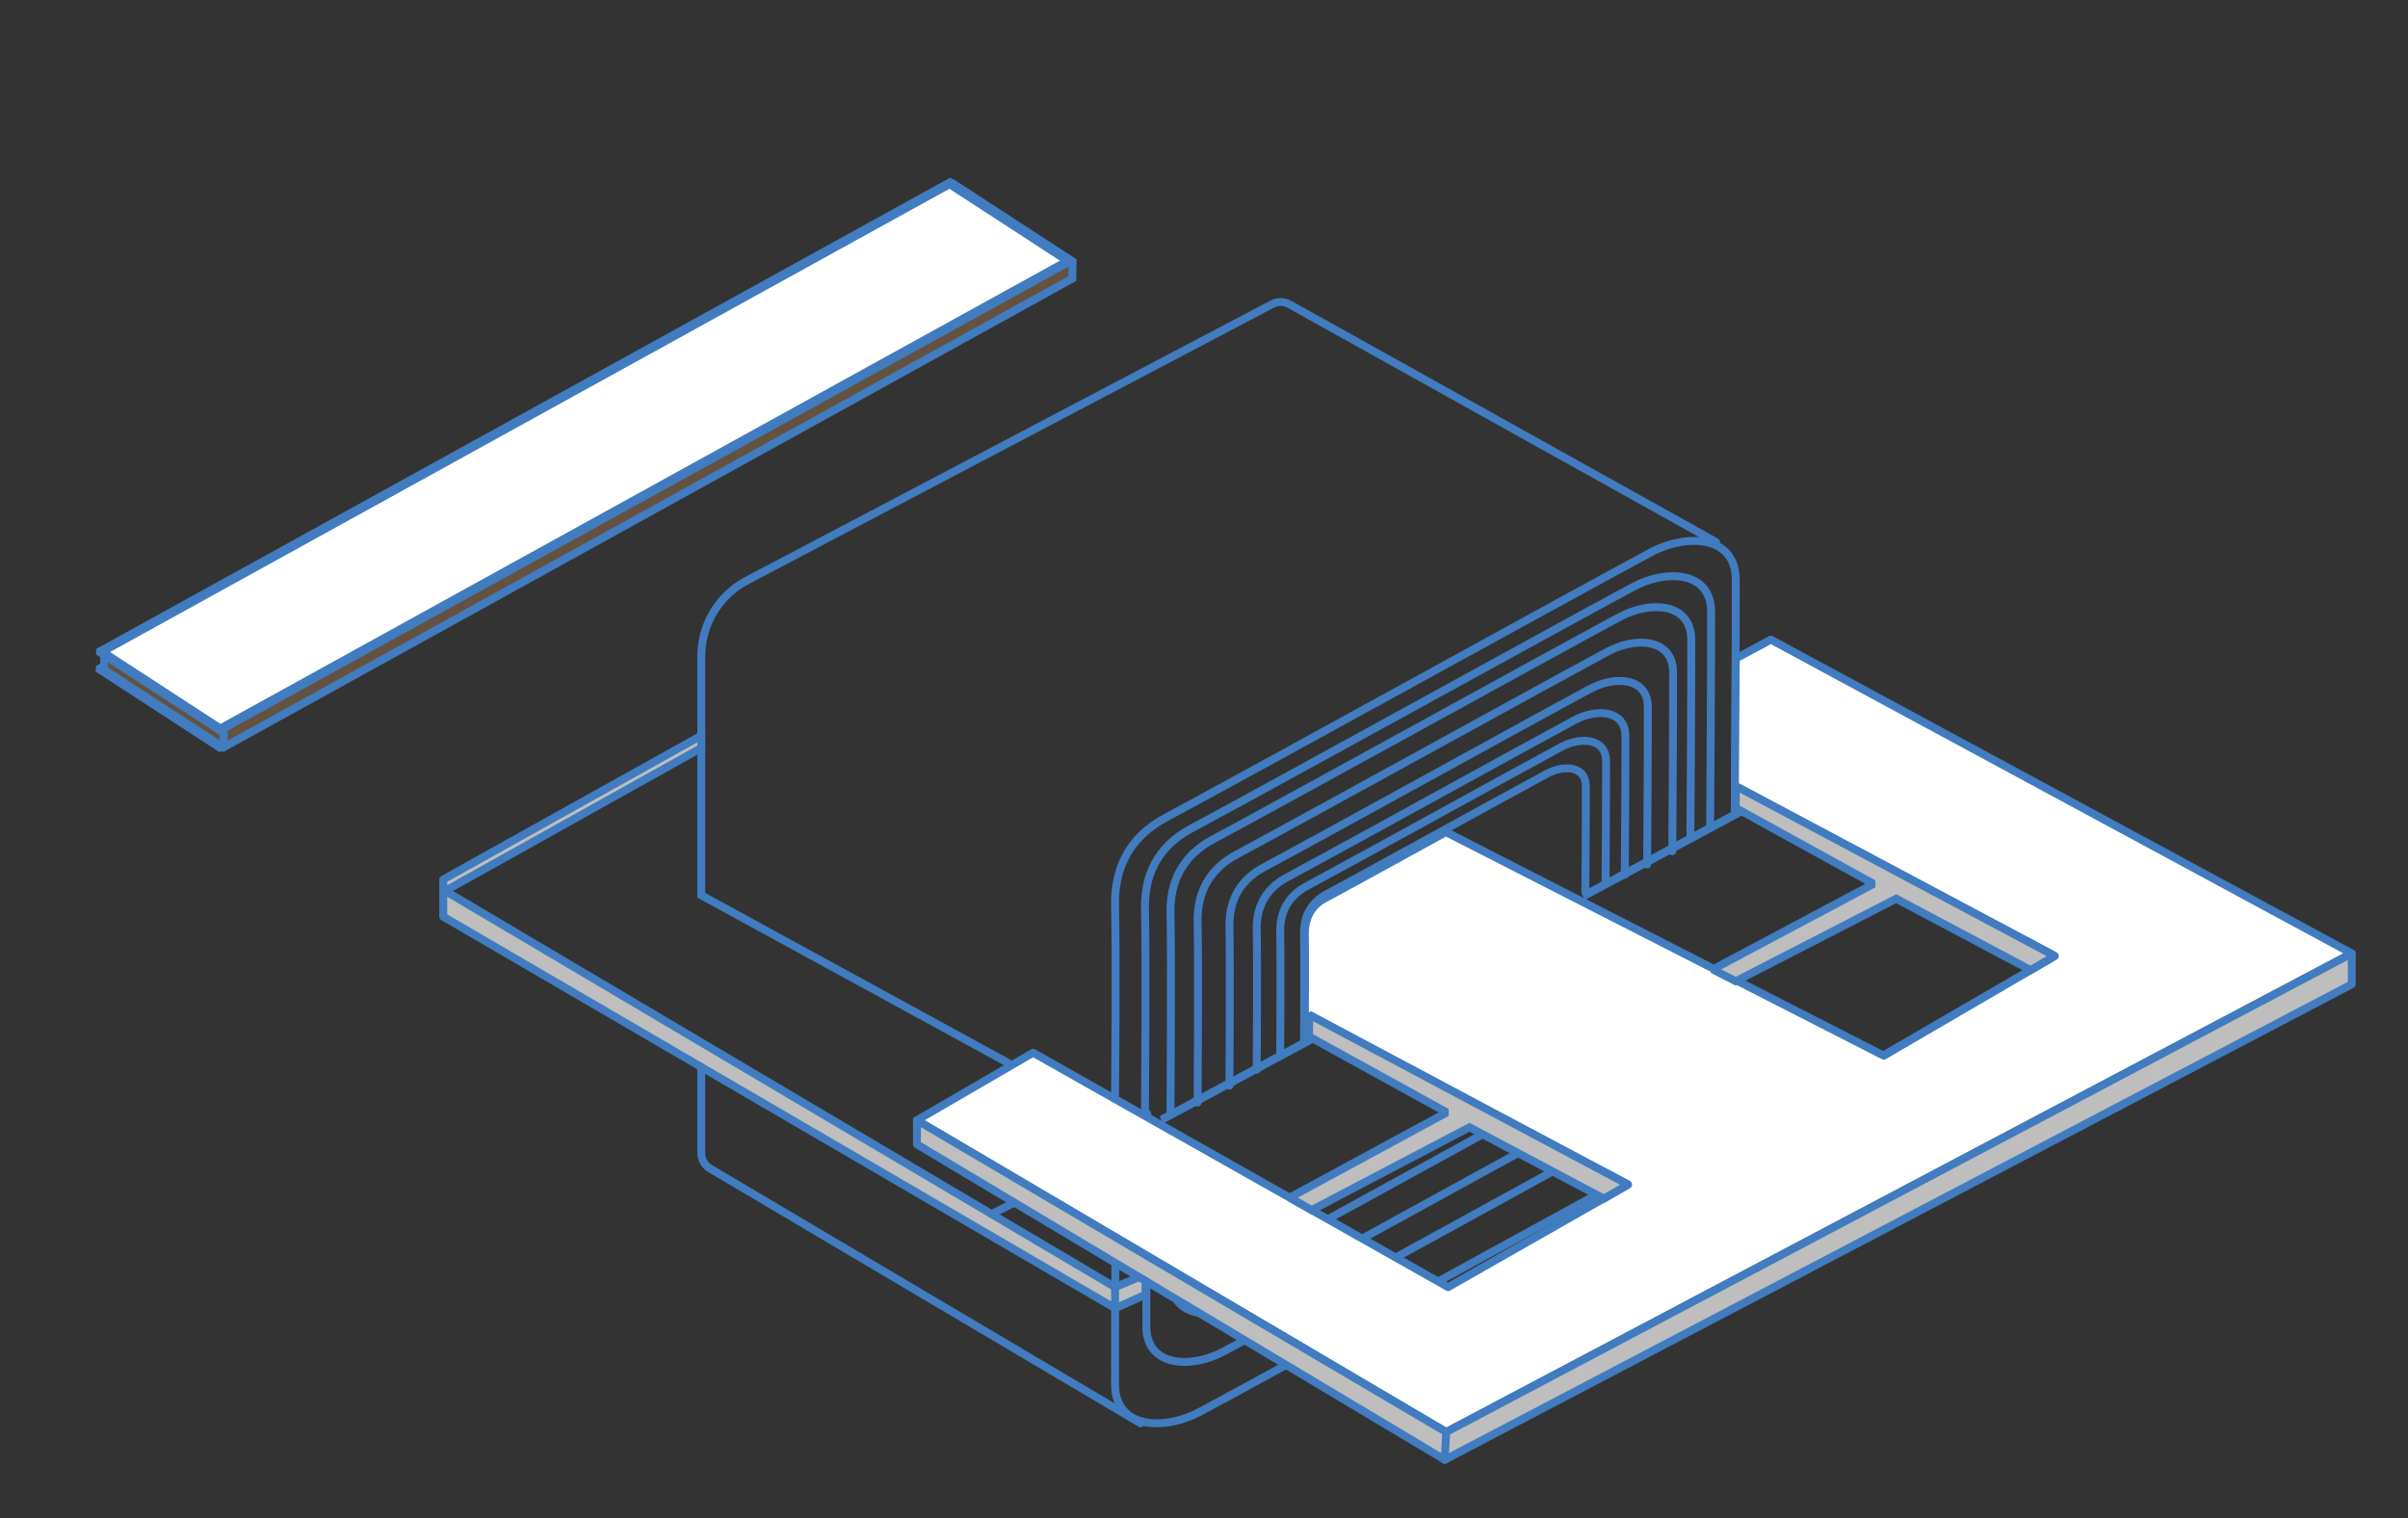 <?xml version="1.0" encoding="UTF-8" standalone="no"?>
<!DOCTYPE svg PUBLIC "-//W3C//DTD SVG 1.1//EN" "http://www.w3.org/Graphics/SVG/1.1/DTD/svg11.dtd">
<svg width="100%" height="100%" viewBox="0 0 663 418" version="1.1" xmlns="http://www.w3.org/2000/svg" xmlns:xlink="http://www.w3.org/1999/xlink" xml:space="preserve" xmlns:serif="http://www.serif.com/" style="fill-rule:evenodd;clip-rule:evenodd;stroke-linecap:round;stroke-miterlimit:1.5;">
    <rect x="0" y="0" width="663" height="418" fill="#333333" stroke="none"/>
    <g transform="matrix(1,0,0,1,-482,-2560)">
        <g transform="matrix(1.185,0,0,1.185,-574.993,-686.104)">
            <g transform="matrix(0.641,0.417,-0.694,0.383,1841.92,1993.37)">
                <rect x="506.005" y="1518.28" width="43.278" height="284.256" style="fill:none;stroke:rgb(64,124,191);stroke-width:3.24px;"/>
            </g>
            <g transform="matrix(1,0.019,-0.019,1,632.19,1255.82)">
                <path d="M510.077,1516.51L538.158,1534.03L538.158,1538.01L343.061,1650.65L314.98,1633.12L314.98,1629.15L510.077,1516.51Z" style="fill:rgb(100,81,64);stroke:rgb(64,124,191);stroke-width:1.84px;"/>
            </g>
            <g transform="matrix(0.641,0.417,-0.694,0.383,1842,1989.39)">
                <rect x="506.005" y="1518.28" width="43.278" height="284.256" style="fill:white;stroke:rgb(64,124,191);stroke-width:3.24px;"/>
            </g>
            <g transform="matrix(1,0.019,-0.019,1,632.19,1255.82)">
                <path d="M343.061,1646.67L343.061,1650.65" style="fill:none;stroke:rgb(64,124,191);stroke-width:1.84px;"/>
            </g>
            <g transform="matrix(1,0,0,1,601.379,1263.8)">
                <path d="M689.331,1601.48C689.331,1601.48 604.396,1554.14 590.213,1546.24C588.967,1545.54 587.455,1545.52 586.193,1546.19C572.513,1553.38 493.231,1595.1 464.19,1610.38C457.637,1613.83 453.534,1620.62 453.534,1628.03L453.534,1683.54L524.812,1722.49" style="fill:none;stroke:rgb(64,124,191);stroke-width:1.84px;"/>
            </g>
            <g transform="matrix(1,0,0,1,601.379,1263.8)">
                <path d="M549.676,1729.86C549.676,1729.86 549.968,1698.42 549.676,1686.02C549.471,1677.32 552.993,1670.06 561.343,1665.57C586.134,1652.24 652.833,1615.33 674.063,1603.93C682.662,1599.32 693.83,1600.04 693.895,1610.14C693.965,1621.08 693.659,1664.47 693.659,1664.47" style="fill:none;stroke:rgb(64,124,191);stroke-width:1.84px;"/>
            </g>
            <g transform="matrix(-1,1.22465e-16,-1.22465e-16,-1,1844.95,4671.23)">
                <path d="M582.045,1654.31C612.486,1637.67 657.355,1612.9 674.063,1603.93C682.662,1599.32 693.83,1600.04 693.895,1610.14C693.965,1621.08 693.659,1664.47 693.659,1664.47" style="fill:none;stroke:rgb(64,124,191);stroke-width:1.84px;"/>
            </g>
            <g transform="matrix(0.912,0,0,0.912,656.707,1412.9)">
                <path d="M549.676,1737.39C549.676,1737.39 549.968,1698.42 549.676,1686.02C549.471,1677.32 552.993,1670.06 561.343,1665.57C586.134,1652.24 652.833,1615.33 674.063,1603.93C682.662,1599.32 693.83,1600.04 693.895,1610.14C693.965,1621.08 693.659,1664.47 693.659,1664.47" style="fill:none;stroke:rgb(64,124,191);stroke-width:2.02px;"/>
            </g>
            <g transform="matrix(-0.912,1.11718e-16,-1.11718e-16,-0.912,1791.16,4516.07)">
                <path d="M590.733,1649.56C620.463,1633.27 658.884,1612.08 674.063,1603.93C682.662,1599.32 693.83,1600.04 693.895,1610.14C693.965,1621.08 693.659,1664.47 693.659,1664.47" style="fill:none;stroke:rgb(64,124,191);stroke-width:2.02px;"/>
            </g>
            <g transform="matrix(0.839,0,0,0.839,702.758,1536.99)">
                <path d="M549.676,1740.72C549.676,1740.72 549.968,1698.42 549.676,1686.02C549.471,1677.32 552.993,1670.06 561.343,1665.57C586.134,1652.24 652.833,1615.33 674.063,1603.93C682.662,1599.32 693.83,1600.04 693.895,1610.14C693.965,1621.08 693.659,1664.47 693.659,1664.47" style="fill:none;stroke:rgb(64,124,191);stroke-width:2.19px;"/>
            </g>
            <g transform="matrix(-0.839,1.02774e-16,-1.02774e-16,-0.839,1746.38,4387.89)">
                <path d="M598.282,1645.42C626.669,1629.85 660.141,1611.41 674.063,1603.93C682.662,1599.32 693.83,1600.04 693.895,1610.14C693.911,1612.7 693.907,1617.05 693.891,1622.21" style="fill:none;stroke:rgb(64,124,191);stroke-width:2.19px;"/>
            </g>
            <g transform="matrix(0.766,0,0,0.766,749.19,1662.12)">
                <path d="M549.676,1740.72C549.676,1740.72 549.968,1698.42 549.676,1686.02C549.471,1677.32 552.993,1670.06 561.343,1665.57C586.134,1652.24 652.833,1615.33 674.063,1603.93C682.662,1599.32 693.83,1600.04 693.895,1610.14C693.965,1621.08 693.659,1664.47 693.659,1664.47" style="fill:none;stroke:rgb(64,124,191);stroke-width:2.4px;"/>
            </g>
            <g transform="matrix(-0.766,9.37556e-17,-9.37556e-17,-0.766,1701.24,4259.7)">
                <path d="M606.074,1641.14C622.271,1632.25 639.353,1622.86 653.077,1615.35" style="fill:none;stroke:rgb(64,124,191);stroke-width:2.4px;"/>
            </g>
            <g transform="matrix(0.674,0,0,0.674,807.157,1818.33)">
                <path d="M549.676,1740.72C549.676,1740.72 549.968,1698.42 549.676,1686.02C549.471,1677.32 552.993,1670.06 561.343,1665.57C586.134,1652.24 652.833,1615.33 674.063,1603.93C682.662,1599.32 693.83,1600.04 693.895,1610.14C693.965,1621.08 693.659,1664.47 693.659,1664.47" style="fill:none;stroke:rgb(64,124,191);stroke-width:2.73px;"/>
            </g>
            <g transform="matrix(0.594,0,0,0.594,857.464,1953.9)">
                <path d="M549.676,1740.72C549.676,1740.72 549.968,1698.42 549.676,1686.02C549.471,1677.32 552.993,1670.06 561.343,1665.57C586.134,1652.24 652.833,1615.33 674.063,1603.93C682.662,1599.32 693.83,1600.04 693.895,1610.14C693.965,1621.08 693.659,1664.47 693.659,1664.47" style="fill:none;stroke:rgb(64,124,191);stroke-width:3.1px;"/>
            </g>
            <g transform="matrix(0.525,0,0,0.525,900.85,2070.82)">
                <path d="M549.676,1740.72C549.676,1740.72 549.968,1698.42 549.676,1686.02C549.471,1677.32 552.993,1670.06 561.343,1665.57C586.134,1652.24 652.833,1615.33 674.063,1603.93C682.662,1599.32 693.83,1600.04 693.895,1610.14C693.965,1621.08 693.659,1664.47 693.659,1664.47" style="fill:none;stroke:rgb(64,124,191);stroke-width:3.5px;"/>
            </g>
            <g transform="matrix(0.454,0,0,0.454,945.412,2190.9)">
                <path d="M549.676,1740.72C549.676,1740.72 549.968,1698.42 549.676,1686.02C549.471,1677.32 552.993,1670.06 561.343,1665.57C586.134,1652.24 652.833,1615.33 674.063,1603.93C682.662,1599.32 693.83,1600.04 693.895,1610.14C693.965,1621.08 693.659,1664.47 693.659,1664.47" style="fill:none;stroke:rgb(64,124,191);stroke-width:4.05px;"/>
            </g>
            <g transform="matrix(0.394,0.325,0.325,0.825,385.444,1379.76)">
                <path d="M520.668,1758.13L699.692,1661.99" style="fill:none;stroke:rgb(64,124,191);stroke-width:1.92px;"/>
            </g>
            <g transform="matrix(0.394,0.325,0.325,0.825,483.419,1327.82)">
                <path d="M520.668,1758.13L699.692,1661.99" style="fill:none;stroke:rgb(64,124,191);stroke-width:1.92px;"/>
            </g>
            <g transform="matrix(1,0,0,1,601.379,1263.8)">
                <path d="M626.55,1668.87L727.821,1720.97L768.033,1697.65L693.905,1658.16" style="fill:none;stroke:rgb(64,124,191);stroke-width:1.84px;stroke-linejoin:round;"/>
            </g>
            <g transform="matrix(1,0,0,1,502.236,1316.91)">
                <path d="M692.926,1658.16C692.926,1658.16 693.036,1644.24 692.926,1639.74C692.824,1635.61 694.558,1632.78 697.443,1631.23C703.411,1628.04 725.694,1615.75 725.694,1615.75L827.438,1667.71L867.177,1644.54L792.845,1605.04L793.049,1575.42L801.205,1571.04L936.172,1643.94L725.762,1755.15L602.791,1682.7L629.78,1667.02L726.206,1721.48L768.033,1697.65L692.926,1658.16Z" style="fill:white;stroke:rgb(64,124,191);stroke-width:1.84px;stroke-linejoin:round;"/>
            </g>
            <g transform="matrix(1,0,0,1,601.379,1263.8)">
                <path d="M693.905,1663.26L725.906,1680.89L688.556,1700.77L693.905,1703.52L731.172,1684.34L762.395,1700.92L768.033,1697.65L693.905,1658.16L693.905,1663.26Z" style="fill:rgb(190,190,190);stroke:rgb(64,124,191);stroke-width:1.84px;"/>
            </g>
            <g transform="matrix(1,0,0,1,502.236,1316.91)">
                <path d="M693.905,1663.26L725.906,1680.89L689.382,1700.68L694.506,1703.58L731.172,1684.34L762.395,1700.92L768.033,1697.65L693.905,1658.16L693.905,1663.26Z" style="fill:rgb(190,190,190);stroke:rgb(64,124,191);stroke-width:1.84px;"/>
            </g>
            <g transform="matrix(1,0,0,1,601.379,1263.8)">
                <path d="M503.648,1735.82L503.648,1741.42L626.278,1814.7L837.029,1704.22L837.029,1697.06L626.618,1808.26L503.648,1735.82Z" style="fill:rgb(190,190,190);stroke:rgb(64,124,191);stroke-width:1.84px;stroke-linejoin:round;"/>
            </g>
            <g transform="matrix(1,0,0,1,601.379,1263.8)">
                <path d="M626.618,1808.26L626.278,1814.7" style="fill:none;stroke:rgb(64,124,191);stroke-width:1.84px;stroke-linejoin:round;"/>
            </g>
            <g transform="matrix(1,0,0,1,601.379,1263.8)">
                <path d="M453.534,1649.32L394.029,1682.53L549.668,1774.59L555.267,1772.27L556.773,1773.17L556.762,1776.34L549.703,1779.5L393.586,1688.51L393.586,1679.87L453.534,1646.45L453.534,1649.32Z" style="fill:rgb(190,190,190);stroke:rgb(64,124,191);stroke-width:1.84px;stroke-linejoin:round;"/>
            </g>
            <g transform="matrix(1,0,0,1,601.379,1263.8)">
                <path d="M549.668,1774.59L549.703,1779.5" style="fill:none;stroke:rgb(64,124,191);stroke-width:1.84px;stroke-linejoin:round;"/>
            </g>
            <g transform="matrix(1,0,0,1,601.379,1263.8)">
                <path d="M453.534,1723.44L453.534,1743.42C453.534,1744.91 454.321,1746.29 455.605,1747.05C470.088,1755.62 555.614,1806.23 555.614,1806.23" style="fill:none;stroke:rgb(64,124,191);stroke-width:1.84px;stroke-linejoin:round;"/>
            </g>
            <g transform="matrix(1,0,0,1,601.379,1263.8)">
                <path d="M520.98,1757.62L526.285,1754.95" style="fill:none;stroke:rgb(64,124,191);stroke-width:1.84px;stroke-linejoin:round;"/>
            </g>
        </g>
    </g>
</svg>
